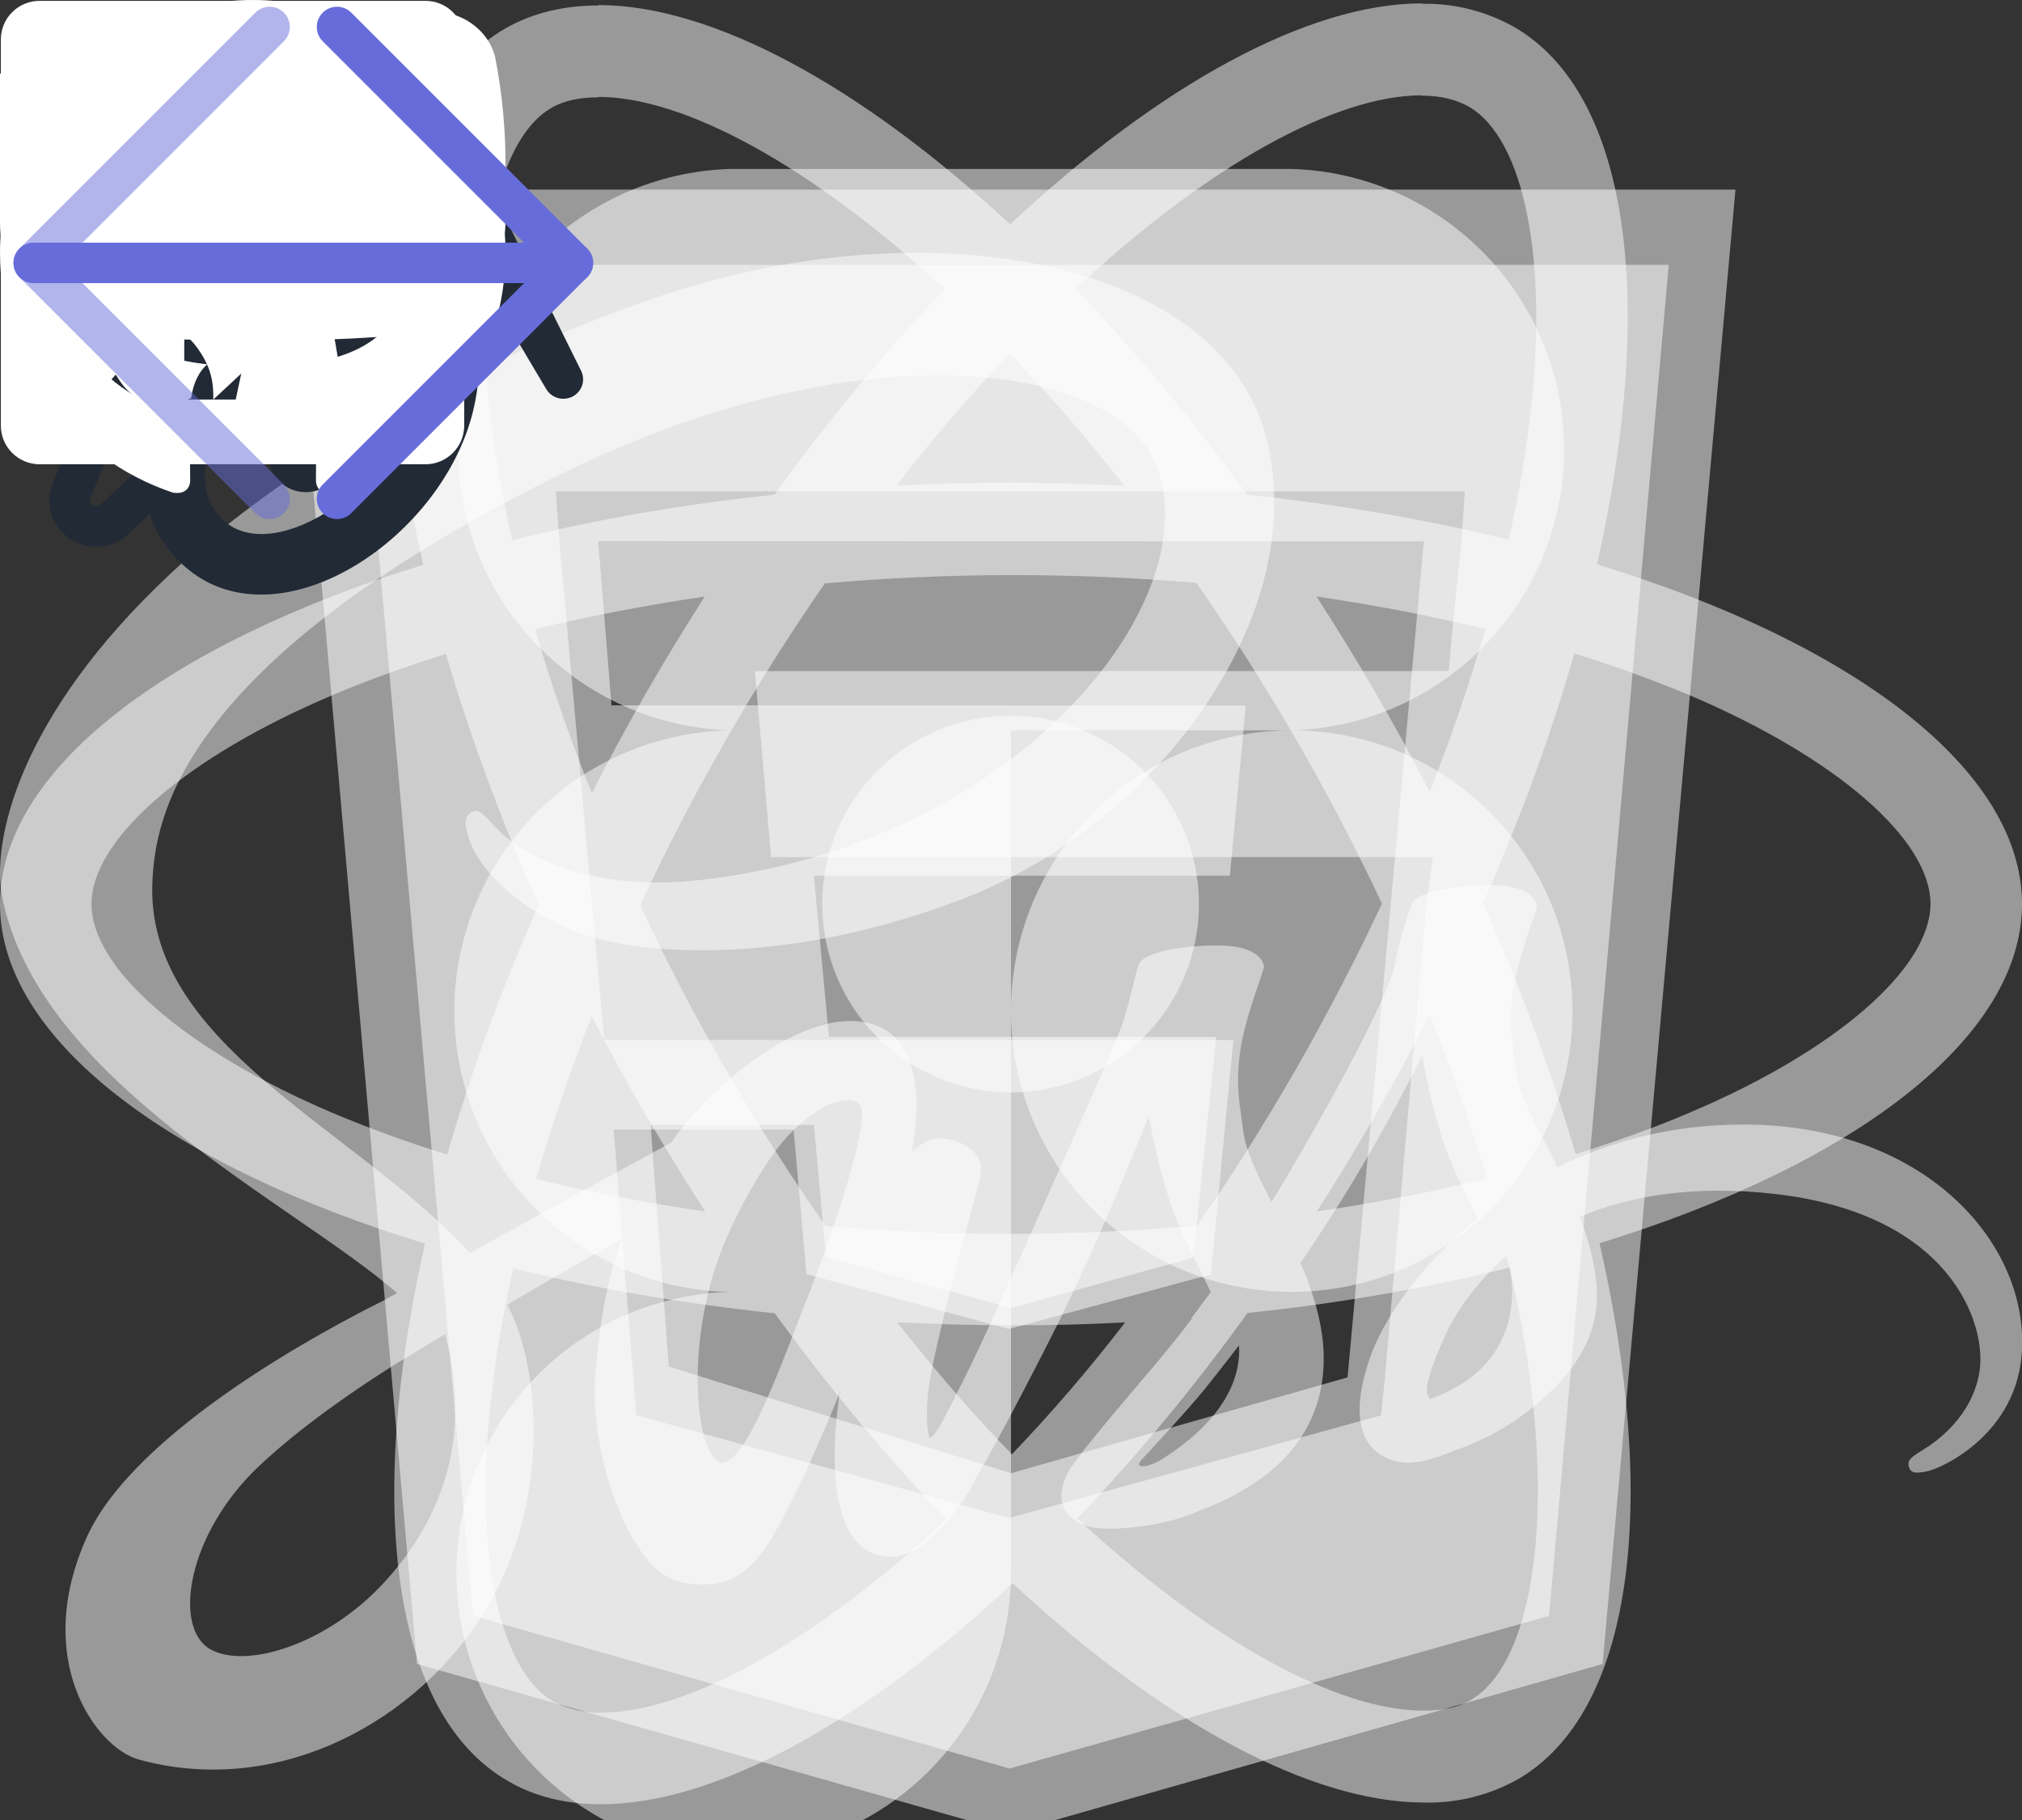 <svg width="100" height="90" viewBox="0 0 100 90" fill="none" xmlns="http://www.w3.org/2000/svg">
    <rect x="0" y="0" width="100" height="90" fill="#333333" stroke="none"/>
    <!-- Main-->
    <g id="email">
        <path d="M18.125 3.125H1.875C1.529 3.125 1.25 3.404 1.25 3.75V16.25C1.25 16.596 1.529 16.875 1.875 16.875H18.125C18.471 16.875 18.75 16.596 18.75 16.25V3.75C18.75 3.404 18.471 3.125 18.125 3.125ZM16.547 5.252L10.385 10.047C10.232 10.166 10.02 10.166 9.867 10.047L3.703 5.252C3.68 5.234 3.663 5.209 3.654 5.181C3.646 5.153 3.646 5.123 3.656 5.095C3.665 5.067 3.683 5.043 3.707 5.026C3.731 5.009 3.76 5 3.789 5H16.461C16.49 5 16.519 5.009 16.543 5.026C16.567 5.043 16.585 5.067 16.594 5.095C16.604 5.123 16.604 5.153 16.596 5.181C16.587 5.209 16.57 5.234 16.547 5.252Z"
              fill="white"/>
    </g>
    <g id="cv">
        <path d="M10 11.5L13.333 8.167M10 11.5V1.5V11.5ZM10 11.5L6.667 8.167L10 11.5Z" stroke="white"
              stroke-width="2" stroke-linecap="round" stroke-linejoin="round"/>
        <path d="M1.667 13.167L2.184 15.238C2.274 15.598 2.482 15.918 2.775 16.147C3.068 16.376 3.429 16.5 3.801 16.5H16.199C16.571 16.5 16.932 16.376 17.225 16.147C17.518 15.918 17.726 15.598 17.816 15.238L18.333 13.167"
              stroke="white" stroke-width="2" stroke-linecap="round" stroke-linejoin="round"/>
    </g>
    <!--skills-->
    <g id="figma">
        <path d="M63.883 36.117C67.493 36.008 70.918 34.498 73.433 31.907C75.948 29.316 77.354 25.847 77.354 22.235C77.354 18.624 75.948 15.155 73.433 12.564C70.918 9.973 67.493 8.463 63.883 8.354H36.117C32.507 8.463 29.082 9.973 26.567 12.564C24.052 15.155 22.646 18.624 22.646 22.235C22.646 25.847 24.052 29.316 26.567 31.907C29.082 34.498 32.507 36.008 36.117 36.117C32.476 36.18 29.005 37.67 26.453 40.268C23.9 42.865 22.47 46.361 22.47 50.002C22.47 53.644 23.9 57.139 26.453 59.737C29.005 62.334 32.476 63.825 36.117 63.888C32.493 63.976 29.049 65.478 26.517 68.072C23.986 70.666 22.569 74.147 22.569 77.771C22.569 81.395 23.986 84.876 26.517 87.47C29.049 90.064 32.493 91.566 36.117 91.654C39.799 91.652 43.329 90.188 45.933 87.584C48.536 84.98 49.999 81.449 50 77.767V36.117H63.883Z"
              fill="white" fill-opacity="0.5"/>
        <path d="M63.883 63.883C71.551 63.883 77.767 57.668 77.767 50C77.767 42.333 71.551 36.117 63.883 36.117C56.216 36.117 50 42.333 50 50C50 57.668 56.216 63.883 63.883 63.883Z"
              fill="white" fill-opacity="0.5"/>

    </g>
    <g id="html5">
        <path d="M14.18 9.375L20.625 82.285L50 90.625L79.258 82.285L85.83 9.375H14.18ZM72.285 26.67L71.817 31.279L71.65 33.184H37.334L38.135 42.383H70.859L70.537 44.756L68.467 68.408L68.301 69.99L50.039 75.029V75.059H49.922L49.893 75.068V75.059H49.883L31.465 69.981L30.352 55.859H39.248L39.883 63.008L49.883 65.713H49.922L59.883 63.018L60.996 51.435H49.893V51.426H29.883L27.656 26.67L27.49 24.297H72.442L72.285 26.67Z"
              fill="white" fill-opacity="0.5"/>
    </g>
    <g id="ecma">
        <path d="M17.467 13.096H82.529L76.612 79.904L49.929 87.454L23.392 79.9L17.467 13.096ZM70.417 26.767L29.583 26.758L30.242 34.879L61.612 34.887L60.825 43.304H40.25L40.996 51.275H60.15L59.017 62.191L50 64.683L40.846 62.171L40.258 55.633H32.175L33.075 67.579L50 72.85L66.646 68.112L70.417 26.767Z"
              fill="white" fill-opacity="0.5"/>

    </g>
    <g id="sass">
        <path d="M47.162 69.206C47.069 69.375 47.116 69.3 47.162 69.206V69.206ZM86.087 55.613C82.944 55.613 79.844 56.331 77.025 57.722C76.103 55.863 75.15 54.238 74.994 53.019C74.806 51.597 74.603 50.753 74.822 49.066C75.041 47.378 76.025 44.988 76.009 44.816C75.994 44.644 75.791 43.784 73.775 43.769C71.759 43.753 70.025 44.159 69.822 44.691C69.465 45.661 69.188 46.659 68.994 47.675C68.634 49.503 64.966 56.034 62.887 59.441C62.2 58.113 61.622 56.941 61.497 56.003C61.309 54.581 61.106 53.738 61.325 52.05C61.544 50.363 62.528 47.972 62.512 47.8C62.497 47.628 62.294 46.769 60.281 46.753C58.269 46.738 56.531 47.144 56.328 47.675C56.125 48.206 55.906 49.456 55.5 50.659C55.094 51.863 50.203 62.738 48.925 65.566C48.269 67.003 47.706 68.159 47.3 68.941C47.237 69.066 47.191 69.144 47.159 69.206C47.206 69.128 47.237 69.05 47.237 69.081C46.894 69.753 46.691 70.128 46.691 70.128V70.144C46.425 70.644 46.128 71.097 45.987 71.097C45.894 71.097 45.691 69.784 46.034 67.988C46.769 64.206 48.503 58.331 48.487 58.128C48.472 58.019 48.816 57.003 47.347 56.456C45.925 55.941 45.409 56.8 45.284 56.8C45.159 56.8 45.066 57.113 45.066 57.113C45.066 57.113 46.644 50.488 42.034 50.488C39.159 50.488 35.159 53.644 33.194 56.503C31.959 57.175 29.287 58.628 26.475 60.175L23.241 61.956C23.162 61.878 23.1 61.8 23.022 61.722C17.428 55.753 7.103 51.534 7.541 43.519C7.697 40.597 8.712 32.925 27.397 23.613C42.709 15.988 54.95 18.081 57.059 22.738C60.091 29.378 50.512 41.738 34.612 43.519C28.55 44.191 25.366 41.847 24.569 40.972C23.741 40.05 23.616 40.003 23.303 40.175C22.787 40.456 23.116 41.269 23.303 41.753C23.772 42.988 25.725 45.175 29.053 46.269C31.975 47.222 39.081 47.753 47.672 44.425C57.325 40.706 64.841 30.347 62.634 21.675C60.391 12.863 45.778 9.972 31.962 14.878C23.728 17.8 14.825 22.394 8.422 28.378C0.812 35.503 -0.403 41.706 0.097 44.3C1.878 53.503 14.562 59.503 19.637 63.941L18.934 64.331C16.387 65.597 6.719 70.659 4.297 76.003C1.562 82.066 4.75 86.409 6.841 87.003C13.372 88.816 20.056 85.55 23.65 80.191C27.244 74.831 26.806 67.831 25.15 64.644C25.134 64.597 25.103 64.566 25.087 64.519C26.962 63.408 28.853 62.325 30.759 61.269C30.134 62.956 29.681 64.988 29.447 67.925C29.166 71.363 30.587 75.816 32.431 77.566C33.244 78.331 34.225 78.347 34.837 78.347C36.994 78.347 37.962 76.566 39.041 74.441C40.369 71.847 41.541 68.831 41.541 68.831C41.541 68.831 40.072 76.988 44.087 76.988C45.556 76.988 47.025 75.097 47.681 74.128V74.144C47.681 74.144 47.712 74.081 47.791 73.956C47.947 73.722 48.025 73.581 48.025 73.581V73.534C48.619 72.519 49.916 70.191 51.869 66.347C54.4 61.378 56.819 55.175 56.819 55.175C57.053 56.538 57.378 57.884 57.787 59.206C58.225 60.691 59.147 62.316 59.881 63.894C59.287 64.706 58.928 65.175 58.928 65.175C58.928 65.188 58.934 65.197 58.944 65.206C58.475 65.831 57.944 66.503 57.397 67.159C55.4 69.534 53.022 72.253 52.709 73.034C52.334 73.956 52.428 74.644 53.147 75.175C53.678 75.581 54.616 75.644 55.6 75.566C57.397 75.441 58.662 75.003 59.272 74.722C60.396 74.319 61.458 73.762 62.428 73.066C64.381 71.628 65.569 69.566 65.459 66.847C65.397 65.347 64.912 63.847 64.319 62.441C64.491 62.191 64.678 61.925 64.85 61.659C66.883 58.626 68.715 55.461 70.334 52.188C70.569 53.55 70.891 54.897 71.303 56.219C71.678 57.484 72.412 58.875 73.084 60.234C70.178 62.594 68.381 65.328 67.759 67.125C66.603 70.453 67.509 71.953 69.212 72.297C69.978 72.453 71.072 72.094 71.884 71.75C73.091 71.347 74.228 70.763 75.256 70.016C77.209 68.578 79.1 66.563 78.972 63.828C78.925 62.594 78.581 61.359 78.128 60.172C80.581 59.141 83.769 58.578 87.831 59.047C96.531 60.063 98.234 65.5 97.906 67.766C97.578 70.031 95.75 71.297 95.141 71.672C94.531 72.047 94.344 72.188 94.391 72.469C94.469 72.875 94.75 72.859 95.266 72.766C95.984 72.641 99.828 70.922 100 66.719C100.25 61.406 95.141 55.563 86.094 55.609L86.087 55.613ZM19.028 78.222C16.153 81.363 12.125 82.55 10.391 81.55C8.531 80.469 9.266 75.847 12.809 72.5C14.966 70.469 17.747 68.594 19.591 67.438C20.012 67.188 20.622 66.813 21.372 66.359C21.433 66.32 21.495 66.284 21.559 66.25C21.7 66.156 21.856 66.078 22.012 65.984C23.306 70.734 22.059 74.922 19.028 78.219V78.222ZM40.022 63.941C39.022 66.394 36.916 72.644 35.631 72.316C34.537 72.034 33.866 67.269 35.412 62.581C36.194 60.222 37.85 57.409 38.834 56.316C40.412 54.55 42.147 53.988 42.553 54.691C43.1 55.613 40.647 62.409 40.022 63.941ZM57.366 72.222C56.944 72.441 56.553 72.581 56.366 72.472C56.225 72.394 56.537 72.097 56.537 72.097C56.537 72.097 58.709 69.769 59.569 68.706C60.069 68.081 60.647 67.347 61.272 66.534C61.272 66.613 61.287 66.691 61.287 66.784C61.269 69.581 58.581 71.472 57.362 72.222H57.366ZM70.741 69.175C70.428 68.956 70.475 68.222 71.522 65.941C71.928 65.05 72.866 63.55 74.491 62.113C74.675 62.656 74.775 63.225 74.787 63.8C74.772 67.316 72.256 68.628 70.741 69.175Z"
              fill="white" fill-opacity="0.5"/>

    </g>

    <g id="react">
        <path d="M100 44.704C100 38.079 91.704 31.8 78.983 27.908C81.921 14.946 80.617 4.629 74.867 1.325C73.473 0.545 71.897 0.152 70.3 0.188V4.729C71.237 4.729 71.992 4.917 72.625 5.263C75.396 6.854 76.6 12.904 75.662 20.692C75.438 22.608 75.071 24.625 74.621 26.683C70.361 25.657 66.037 24.915 61.679 24.463C59.083 20.881 56.25 17.476 53.2 14.271C59.846 8.096 66.083 4.713 70.325 4.713V0.167C64.717 0.167 57.379 4.163 49.958 11.092C42.542 4.208 35.2 0.25 29.596 0.25V4.792C33.817 4.792 40.075 8.158 46.721 14.292C43.867 17.292 41.013 20.692 38.3 24.463C33.933 24.91 29.602 25.659 25.337 26.704C24.867 24.667 24.521 22.692 24.275 20.796C23.317 13.004 24.5 6.954 27.254 5.346C27.863 4.979 28.658 4.813 29.596 4.813V0.271C27.887 0.271 26.333 0.638 24.992 1.408C19.262 4.713 17.979 15.004 20.933 27.929C8.254 31.846 0 38.1 0 44.704C0 51.329 8.296 57.608 21.017 61.496C18.079 74.463 19.383 84.779 25.133 88.079C26.458 88.854 28.008 89.221 29.717 89.221C35.325 89.221 42.663 85.225 50.083 78.296C57.5 85.183 64.838 89.138 70.446 89.138C72.055 89.172 73.644 88.778 75.05 87.996C80.779 84.696 82.062 74.404 79.108 61.479C91.746 57.588 100 51.308 100 44.704ZM73.458 31.108C72.667 33.833 71.749 36.519 70.708 39.158C69.005 35.845 67.134 32.62 65.104 29.496C68 29.925 70.792 30.454 73.463 31.108H73.458ZM64.125 52.817C62.538 55.567 60.904 58.179 59.212 60.604C53.097 61.143 46.946 61.15 40.829 60.625C37.321 55.613 34.252 50.307 31.658 44.767C34.248 39.213 37.304 33.889 40.792 28.85C46.906 28.31 53.055 28.302 59.171 28.825C60.862 31.25 62.517 33.842 64.104 36.575C65.654 39.242 67.062 41.95 68.346 44.683C67.048 47.45 65.64 50.163 64.125 52.817ZM70.708 50.167C71.808 52.896 72.75 55.629 73.521 58.279C70.854 58.933 68.037 59.483 65.125 59.908C67.147 56.756 69.01 53.505 70.708 50.167ZM50.042 71.917C48.146 69.958 46.25 67.779 44.375 65.392C46.208 65.475 48.083 65.538 49.979 65.538C51.896 65.538 53.792 65.496 55.646 65.392C53.812 67.779 51.917 69.958 50.042 71.917ZM34.875 59.908C32.066 59.501 29.276 58.965 26.517 58.3C27.271 55.671 28.208 52.958 29.267 50.25C30.104 51.875 30.983 53.508 31.942 55.142C32.9 56.771 33.875 58.363 34.875 59.908ZM49.938 17.492C51.833 19.45 53.729 21.629 55.604 24.017C53.771 23.933 51.896 23.871 50 23.871C48.083 23.871 46.188 23.913 44.333 24.017C46.167 21.629 48.062 19.45 49.938 17.492ZM34.854 29.5C32.833 32.646 30.969 35.89 29.271 39.221C28.201 36.565 27.262 33.857 26.458 31.108C29.125 30.475 31.942 29.925 34.854 29.5ZM16.408 55.017C9.192 51.942 4.525 47.904 4.525 44.704C4.525 41.504 9.192 37.446 16.408 34.392C18.158 33.638 20.075 32.963 22.054 32.333C23.217 36.325 24.746 40.483 26.637 44.746C24.852 48.755 23.341 52.881 22.117 57.096C20.181 56.497 18.276 55.803 16.408 55.017ZM27.375 84.142C24.604 82.558 23.4 76.5 24.337 68.717C24.562 66.8 24.929 64.779 25.379 62.721C29.371 63.7 33.733 64.454 38.321 64.946C40.917 68.528 43.75 71.933 46.8 75.138C40.154 81.313 33.917 84.696 29.675 84.696C28.875 84.705 28.085 84.516 27.375 84.146V84.142ZM75.725 68.613C76.683 76.4 75.5 82.454 72.746 84.063C72.138 84.429 71.342 84.592 70.404 84.592C66.183 84.592 59.925 81.229 53.279 75.092C56.133 72.1 58.987 68.696 61.7 64.925C66.067 64.478 70.398 63.729 74.662 62.683C75.133 64.742 75.496 66.717 75.725 68.613ZM83.571 55.017C81.821 55.771 79.904 56.446 77.925 57.075C76.679 52.839 75.148 48.692 73.342 44.663C75.217 40.425 76.721 36.288 77.862 32.313C79.883 32.942 81.796 33.638 83.592 34.392C90.808 37.467 95.475 41.504 95.475 44.704C95.454 47.904 90.787 51.963 83.571 55.017Z"
              fill="white" fill-opacity="0.5"/>
        <path d="M49.979 54.021C52.45 54.021 54.82 53.039 56.567 51.292C58.314 49.545 59.296 47.175 59.296 44.704C59.296 42.233 58.314 39.864 56.567 38.117C54.82 36.369 52.45 35.388 49.979 35.388C47.508 35.388 45.139 36.369 43.391 38.117C41.644 39.864 40.663 42.233 40.663 44.704C40.663 47.175 41.644 49.545 43.391 51.292C45.139 53.039 47.508 54.021 49.979 54.021Z"
              fill="white" fill-opacity="0.5"/>

    </g>
    <!--  Skills  -->

    <g id="computer">
        <path fill-rule="evenodd" clip-rule="evenodd"
              d="M0.5 3.125C0.5 2.343 0.816 1.592 1.379 1.039C1.941 0.486 2.704 0.175 3.5 0.175H18.5C19.296 0.175 20.059 0.486 20.621 1.039C21.184 1.592 21.5 2.343 21.5 3.125V14.925C21.5 15.707 21.184 16.458 20.621 17.011C20.059 17.564 19.296 17.875 18.5 17.875H15.17L15.354 18.596L16.561 19.782C16.77 19.988 16.913 20.251 16.971 20.537C17.029 20.823 16.999 21.12 16.886 21.39C16.772 21.659 16.58 21.889 16.333 22.051C16.087 22.213 15.797 22.3 15.5 22.3H6.5C6.203 22.3 5.913 22.213 5.667 22.051C5.42 21.889 5.228 21.659 5.114 21.39C5.001 21.12 4.971 20.823 5.029 20.537C5.087 20.251 5.23 19.988 5.439 19.782L6.646 18.596L6.83 17.875H3.5C2.704 17.875 1.941 17.564 1.379 17.011C0.816 16.458 0.5 15.707 0.5 14.925V3.125ZM9.156 13.45H3.5V3.125H18.5V13.45H9.156Z"
              fill="white"/>

    </g>
    <g id="paint">
        <path fill-rule="evenodd" clip-rule="evenodd"
              d="M23.33 20.585C24.896 14.839 21.188 8.903 15.097 7.298C8.217 5.484 -1.546 10.195 0.626 16.238C1.346 18.237 2.732 18.704 5.346 18.741L5.51 18.744C6.891 18.761 7.28 18.849 7.397 19.035C7.587 19.342 7.59 19.83 7.376 21.174C7.274 21.808 7.241 22.029 7.202 22.376C6.963 24.486 7.326 26.133 8.732 27.622C13.124 32.273 21.561 27.072 23.33 20.585ZM3.455 15.253C2.361 12.214 9.359 8.838 14.319 10.145C18.845 11.338 21.558 15.682 20.432 19.82C19.175 24.433 13.259 28.08 10.931 25.613C10.211 24.852 10.033 24.038 10.184 22.7C10.216 22.414 10.245 22.216 10.34 21.63C10.668 19.569 10.664 18.628 9.953 17.491C9.062 16.064 8.003 15.824 5.547 15.793L5.388 15.79C3.942 15.771 3.599 15.654 3.453 15.253H3.455Z"
              fill="#222A36"/>
        <path d="M8 14.75C7.503 14.75 7.026 14.556 6.674 14.21C6.323 13.864 6.125 13.395 6.125 12.906C6.125 12.417 6.323 11.948 6.674 11.602C7.026 11.257 7.503 11.062 8 11.062C8.497 11.062 8.974 11.257 9.326 11.602C9.677 11.948 9.875 12.417 9.875 12.906C9.875 13.395 9.677 13.864 9.326 14.21C8.974 14.556 8.497 14.75 8 14.75Z"
              fill="#222A36"/>
        <path d="M13.625 14.75C13.128 14.75 12.651 14.556 12.299 14.21C11.947 13.864 11.75 13.395 11.75 12.906C11.75 12.417 11.947 11.948 12.299 11.602C12.651 11.257 13.128 11.062 13.625 11.062C14.122 11.062 14.599 11.257 14.951 11.602C15.303 11.948 15.5 12.417 15.5 12.906C15.5 13.395 15.303 13.864 14.951 14.21C14.599 14.556 14.122 14.75 13.625 14.75Z"
              fill="#222A36"/>
        <path d="M17.375 19.175C16.878 19.175 16.401 18.981 16.049 18.635C15.697 18.289 15.5 17.82 15.5 17.331C15.5 16.842 15.697 16.373 16.049 16.028C16.401 15.682 16.878 15.488 17.375 15.488C17.872 15.488 18.349 15.682 18.701 16.028C19.052 16.373 19.25 16.842 19.25 17.331C19.25 17.82 19.052 18.289 18.701 18.635C18.349 18.981 17.872 19.175 17.375 19.175Z"
              fill="#222A36"/>
        <path d="M15.125 24.337C14.628 24.337 14.151 24.143 13.799 23.797C13.447 23.452 13.25 22.983 13.25 22.494C13.25 22.005 13.447 21.536 13.799 21.19C14.151 20.844 14.628 20.65 15.125 20.65C15.622 20.65 16.099 20.844 16.451 21.19C16.802 21.536 17 22.005 17 22.494C17 22.983 16.802 23.452 16.451 23.797C16.099 24.143 15.622 24.337 15.125 24.337Z"
              fill="#222A36"/>
        <path d="M20.555 5.318C20.733 5.224 20.928 5.166 21.129 5.149C21.33 5.131 21.533 5.153 21.725 5.214C21.917 5.275 22.094 5.374 22.247 5.504C22.399 5.634 22.523 5.793 22.611 5.971L28.751 18.361C28.854 18.584 28.866 18.836 28.786 19.068C28.706 19.299 28.539 19.492 28.319 19.607C28.1 19.721 27.844 19.75 27.604 19.686C27.364 19.622 27.158 19.47 27.027 19.262L19.965 7.359C19.864 7.188 19.799 6.998 19.773 6.801C19.748 6.605 19.764 6.405 19.819 6.215C19.874 6.024 19.968 5.846 20.095 5.692C20.221 5.538 20.378 5.411 20.556 5.318H20.555Z"
              fill="#222A36"/>
        <path fill-rule="evenodd" clip-rule="evenodd"
              d="M17.805 5.139C18.536 6.489 19.764 6.866 20.952 6.245C22.139 5.626 22.509 4.412 21.779 3.062C20.945 1.516 19.157 0.115 17.972 0.733C16.787 1.353 16.97 3.593 17.807 5.139H17.805ZM19.13 4.446C18.864 3.921 18.701 3.352 18.65 2.769C18.628 2.525 18.637 2.279 18.677 2.037L18.704 2.05C18.779 2.086 19.011 2.192 19.308 2.425C19.761 2.78 20.211 3.304 20.454 3.754C20.798 4.388 20.7 4.707 20.247 4.944C19.797 5.18 19.473 5.08 19.13 4.447V4.446Z"
              fill="#222A36"/>

    </g>
    <g id="thunder">
        <path d="M19.105 3.429C19.756 2.619 19.142 1.458 18.06 1.458H9.665C9.196 1.458 8.763 1.694 8.529 2.075L2.176 12.469C1.675 13.288 2.305 14.309 3.311 14.309H7.598L3.56 24.223C2.976 25.476 4.554 26.623 5.614 25.716L22 10.469H13.439L19.105 3.429V3.429Z"
              stroke="#222A36" stroke-width="2" stroke-linecap="round" stroke-linejoin="round"/>

    </g>
    <!--  Contact  -->
    <g id="group">
        <path d="M21.917 11.5C21.918 12.872 21.648 14.231 21.122 15.498C20.595 16.765 19.823 17.915 18.849 18.882C17.884 19.846 16.738 20.61 15.477 21.131C14.216 21.651 12.864 21.919 11.5 21.917C5.747 21.917 1.083 17.253 1.083 11.5C1.08 8.829 2.106 6.259 3.948 4.326C4.92 3.3 6.091 2.483 7.39 1.926C8.688 1.368 10.087 1.082 11.5 1.083C12.864 1.082 14.216 1.349 15.477 1.869C16.738 2.39 17.884 3.154 18.849 4.118C19.823 5.085 20.595 6.235 21.122 7.502C21.648 8.769 21.918 10.128 21.917 11.5V11.5Z"
              stroke="white" stroke-width="2" stroke-linecap="round" stroke-linejoin="round"/>
        <path d="M21.917 11.5C20.397 11.5 16.204 10.927 12.451 12.575C8.375 14.365 5.423 17.141 4.137 18.868"
              stroke="white" stroke-width="2" stroke-linecap="round" stroke-linejoin="round"/>
        <path d="M7.594 1.841C9.224 3.345 12.781 7.177 14.104 10.979C15.427 14.782 15.917 19.458 16.219 20.789"
              stroke="white" stroke-width="2" stroke-linecap="round" stroke-linejoin="round"/>
        <path d="M1.164 10.198C3.131 10.317 8.34 10.424 11.673 9C15.007 7.577 17.875 4.958 18.859 4.128"
              stroke="white" stroke-width="2" stroke-linecap="round" stroke-linejoin="round"/>
        <path d="M1.865 15.465C2.782 17.687 4.438 19.525 6.552 20.669" stroke="white" stroke-width="2"
              stroke-linecap="round" stroke-linejoin="round"/>
        <path d="M1.083 11.5C1.08 8.829 2.106 6.259 3.948 4.326" stroke="white" stroke-width="2"
              stroke-linecap="round" stroke-linejoin="round"/>
        <path d="M11.5 1.083C10.087 1.082 8.688 1.368 7.39 1.926C6.091 2.483 4.92 3.3 3.948 4.326"
              stroke="white" stroke-width="2" stroke-linecap="round" stroke-linejoin="round"/>
        <path d="M15.667 1.95C16.853 2.469 17.932 3.204 18.849 4.118C19.823 5.085 20.595 6.235 21.122 7.502C21.648 8.769 21.918 10.128 21.917 11.5C21.917 12.783 21.685 14.011 21.26 15.146"
              stroke="white" stroke-width="2" stroke-linecap="round" stroke-linejoin="round"/>
        <path d="M11.5 21.917C12.864 21.919 14.216 21.651 15.477 21.131C16.738 20.61 17.884 19.846 18.849 18.882"
              stroke="white" stroke-width="2" stroke-linecap="round" stroke-linejoin="round"/>

    </g>
    <g id="upwork">
        <path d="M19.336 13.705C18.188 13.705 17.11 13.22 16.134 12.427L16.369 11.309L16.377 11.264C16.593 10.076 17.26 8.078 19.335 8.078C20.082 8.078 20.798 8.375 21.326 8.903C21.854 9.431 22.151 10.147 22.151 10.894C22.149 11.64 21.852 12.355 21.325 12.882C20.797 13.409 20.081 13.705 19.335 13.706L19.336 13.705ZM19.336 5.229C16.691 5.229 14.636 6.946 13.802 9.774C12.533 7.866 11.564 5.571 11.003 3.638H8.155V11.048C8.153 11.751 7.873 12.425 7.376 12.922C6.879 13.419 6.205 13.699 5.502 13.701C4.799 13.699 4.125 13.418 3.628 12.921C3.131 12.424 2.85 11.751 2.848 11.048V3.638H0V11.048C0 14.083 2.47 16.57 5.502 16.57C8.537 16.57 11.003 14.084 11.003 11.048V9.806C11.556 10.958 12.236 12.13 13.062 13.163L11.316 21.363H14.23L15.495 15.413C16.602 16.121 17.876 16.569 19.337 16.569C22.462 16.569 25.001 14.013 25.001 10.892C25.001 7.767 22.462 5.228 19.337 5.228L19.336 5.229Z"
              fill="white"/>

    </g>
    <g id="youtube">
        <path d="M24.479 2.778C24.338 2.273 24.062 1.816 23.681 1.455C23.29 1.083 22.81 0.817 22.288 0.682C20.331 0.167 12.494 0.167 12.494 0.167C9.227 0.129 5.96 0.293 2.713 0.656C2.19 0.801 1.711 1.073 1.319 1.448C0.933 1.819 0.654 2.276 0.508 2.777C0.158 4.664 -0.012 6.581 0 8.5C-0.012 10.418 0.157 12.333 0.508 14.223C0.651 14.722 0.929 15.177 1.316 15.545C1.702 15.912 2.183 16.178 2.713 16.319C4.695 16.833 12.494 16.833 12.494 16.833C15.765 16.871 19.036 16.707 22.288 16.344C22.81 16.209 23.29 15.943 23.681 15.571C24.067 15.203 24.341 14.746 24.478 14.248C24.838 12.361 25.012 10.444 25 8.524C25.027 6.595 24.853 4.669 24.479 2.777V2.778ZM10.002 12.067V4.934L16.523 8.501L10.002 12.067Z"
              fill="white"/>

    </g>
    <g id="linkedin">
        <path fill-rule="evenodd" clip-rule="evenodd"
              d="M0.042 1.956C0.042 1.448 0.243 0.961 0.602 0.602C0.961 0.243 1.448 0.042 1.956 0.042H21.042C21.293 0.041 21.543 0.09 21.775 0.187C22.008 0.283 22.219 0.424 22.397 0.601C22.575 0.779 22.716 0.99 22.813 1.223C22.909 1.455 22.959 1.705 22.958 1.956V21.042C22.959 21.293 22.909 21.543 22.813 21.775C22.717 22.008 22.576 22.219 22.398 22.397C22.22 22.575 22.009 22.716 21.776 22.813C21.544 22.909 21.294 22.959 21.043 22.958H1.956C1.705 22.958 1.456 22.909 1.223 22.812C0.991 22.716 0.78 22.575 0.602 22.397C0.424 22.219 0.283 22.008 0.187 21.776C0.091 21.543 0.042 21.294 0.042 21.043V1.956ZM9.113 8.779H12.216V10.338C12.664 9.442 13.809 8.635 15.531 8.635C18.832 8.635 19.615 10.42 19.615 13.694V19.758H16.274V14.44C16.274 12.575 15.826 11.523 14.688 11.523C13.11 11.523 12.454 12.657 12.454 14.44V19.758H9.113V8.779ZM3.383 19.616H6.725V8.635H3.383V19.615V19.616ZM7.203 5.054C7.209 5.34 7.159 5.625 7.053 5.891C6.948 6.157 6.791 6.4 6.591 6.604C6.391 6.809 6.152 6.971 5.888 7.082C5.624 7.193 5.341 7.25 5.055 7.25C4.769 7.25 4.485 7.193 4.221 7.082C3.958 6.971 3.719 6.809 3.519 6.604C3.318 6.4 3.161 6.157 3.056 5.891C2.951 5.625 2.9 5.34 2.906 5.054C2.919 4.493 3.15 3.958 3.552 3.565C3.954 3.172 4.493 2.953 5.055 2.953C5.616 2.953 6.156 3.172 6.557 3.565C6.959 3.958 7.191 4.493 7.203 5.054V5.054Z"
              fill="white"/>

    </g>
    <g id="github">
        <path fill-rule="evenodd" clip-rule="evenodd"
              d="M12.5 0C5.594 0 0 5.594 0 12.5C0 18.031 3.578 22.703 8.547 24.359C9.172 24.469 9.406 24.094 9.406 23.766C9.406 23.469 9.391 22.484 9.391 21.438C6.25 22.016 5.438 20.672 5.188 19.969C5.047 19.609 4.438 18.5 3.906 18.203C3.469 17.969 2.844 17.391 3.891 17.375C4.875 17.359 5.578 18.281 5.812 18.656C6.938 20.547 8.734 20.016 9.453 19.688C9.562 18.875 9.891 18.328 10.25 18.016C7.469 17.703 4.562 16.625 4.562 11.844C4.562 10.484 5.047 9.359 5.844 8.484C5.719 8.172 5.281 6.891 5.969 5.172C5.969 5.172 7.016 4.844 9.406 6.453C10.406 6.172 11.469 6.031 12.531 6.031C13.594 6.031 14.656 6.172 15.656 6.453C18.047 4.828 19.094 5.172 19.094 5.172C19.781 6.891 19.344 8.172 19.219 8.484C20.016 9.359 20.5 10.469 20.5 11.844C20.5 16.641 17.578 17.703 14.797 18.016C15.25 18.406 15.641 19.156 15.641 20.328C15.641 22 15.625 23.344 15.625 23.766C15.625 24.094 15.859 24.484 16.484 24.359C18.966 23.522 21.122 21.927 22.65 19.799C24.177 17.672 24.999 15.119 25 12.5C25 5.594 19.406 0 12.5 0Z"
              fill="white"/>
    </g>
    <!--Testimony-->
    <g id="leftArrow">
        <path d="M28.333 13L1.667 13" stroke="#676CDB" stroke-opacity="0.5" stroke-width="2" stroke-linecap="round" stroke-linejoin="round"/>
        <path d="M13.333 24.667L1.667 13L13.333 1.333" stroke="#676CDB" stroke-opacity="0.5" stroke-width="2" stroke-linecap="round" stroke-linejoin="round"/>
    </g>
    <g id="rightArrow">
        <path d="M1.667 13H28.333" stroke="#676CDB" stroke-width="2" stroke-linecap="round" stroke-linejoin="round"/>
        <path d="M16.667 1.333L28.333 13L16.667 24.667" stroke="#676CDB" stroke-width="2" stroke-linecap="round" stroke-linejoin="round"/>
    </g>


</svg>
